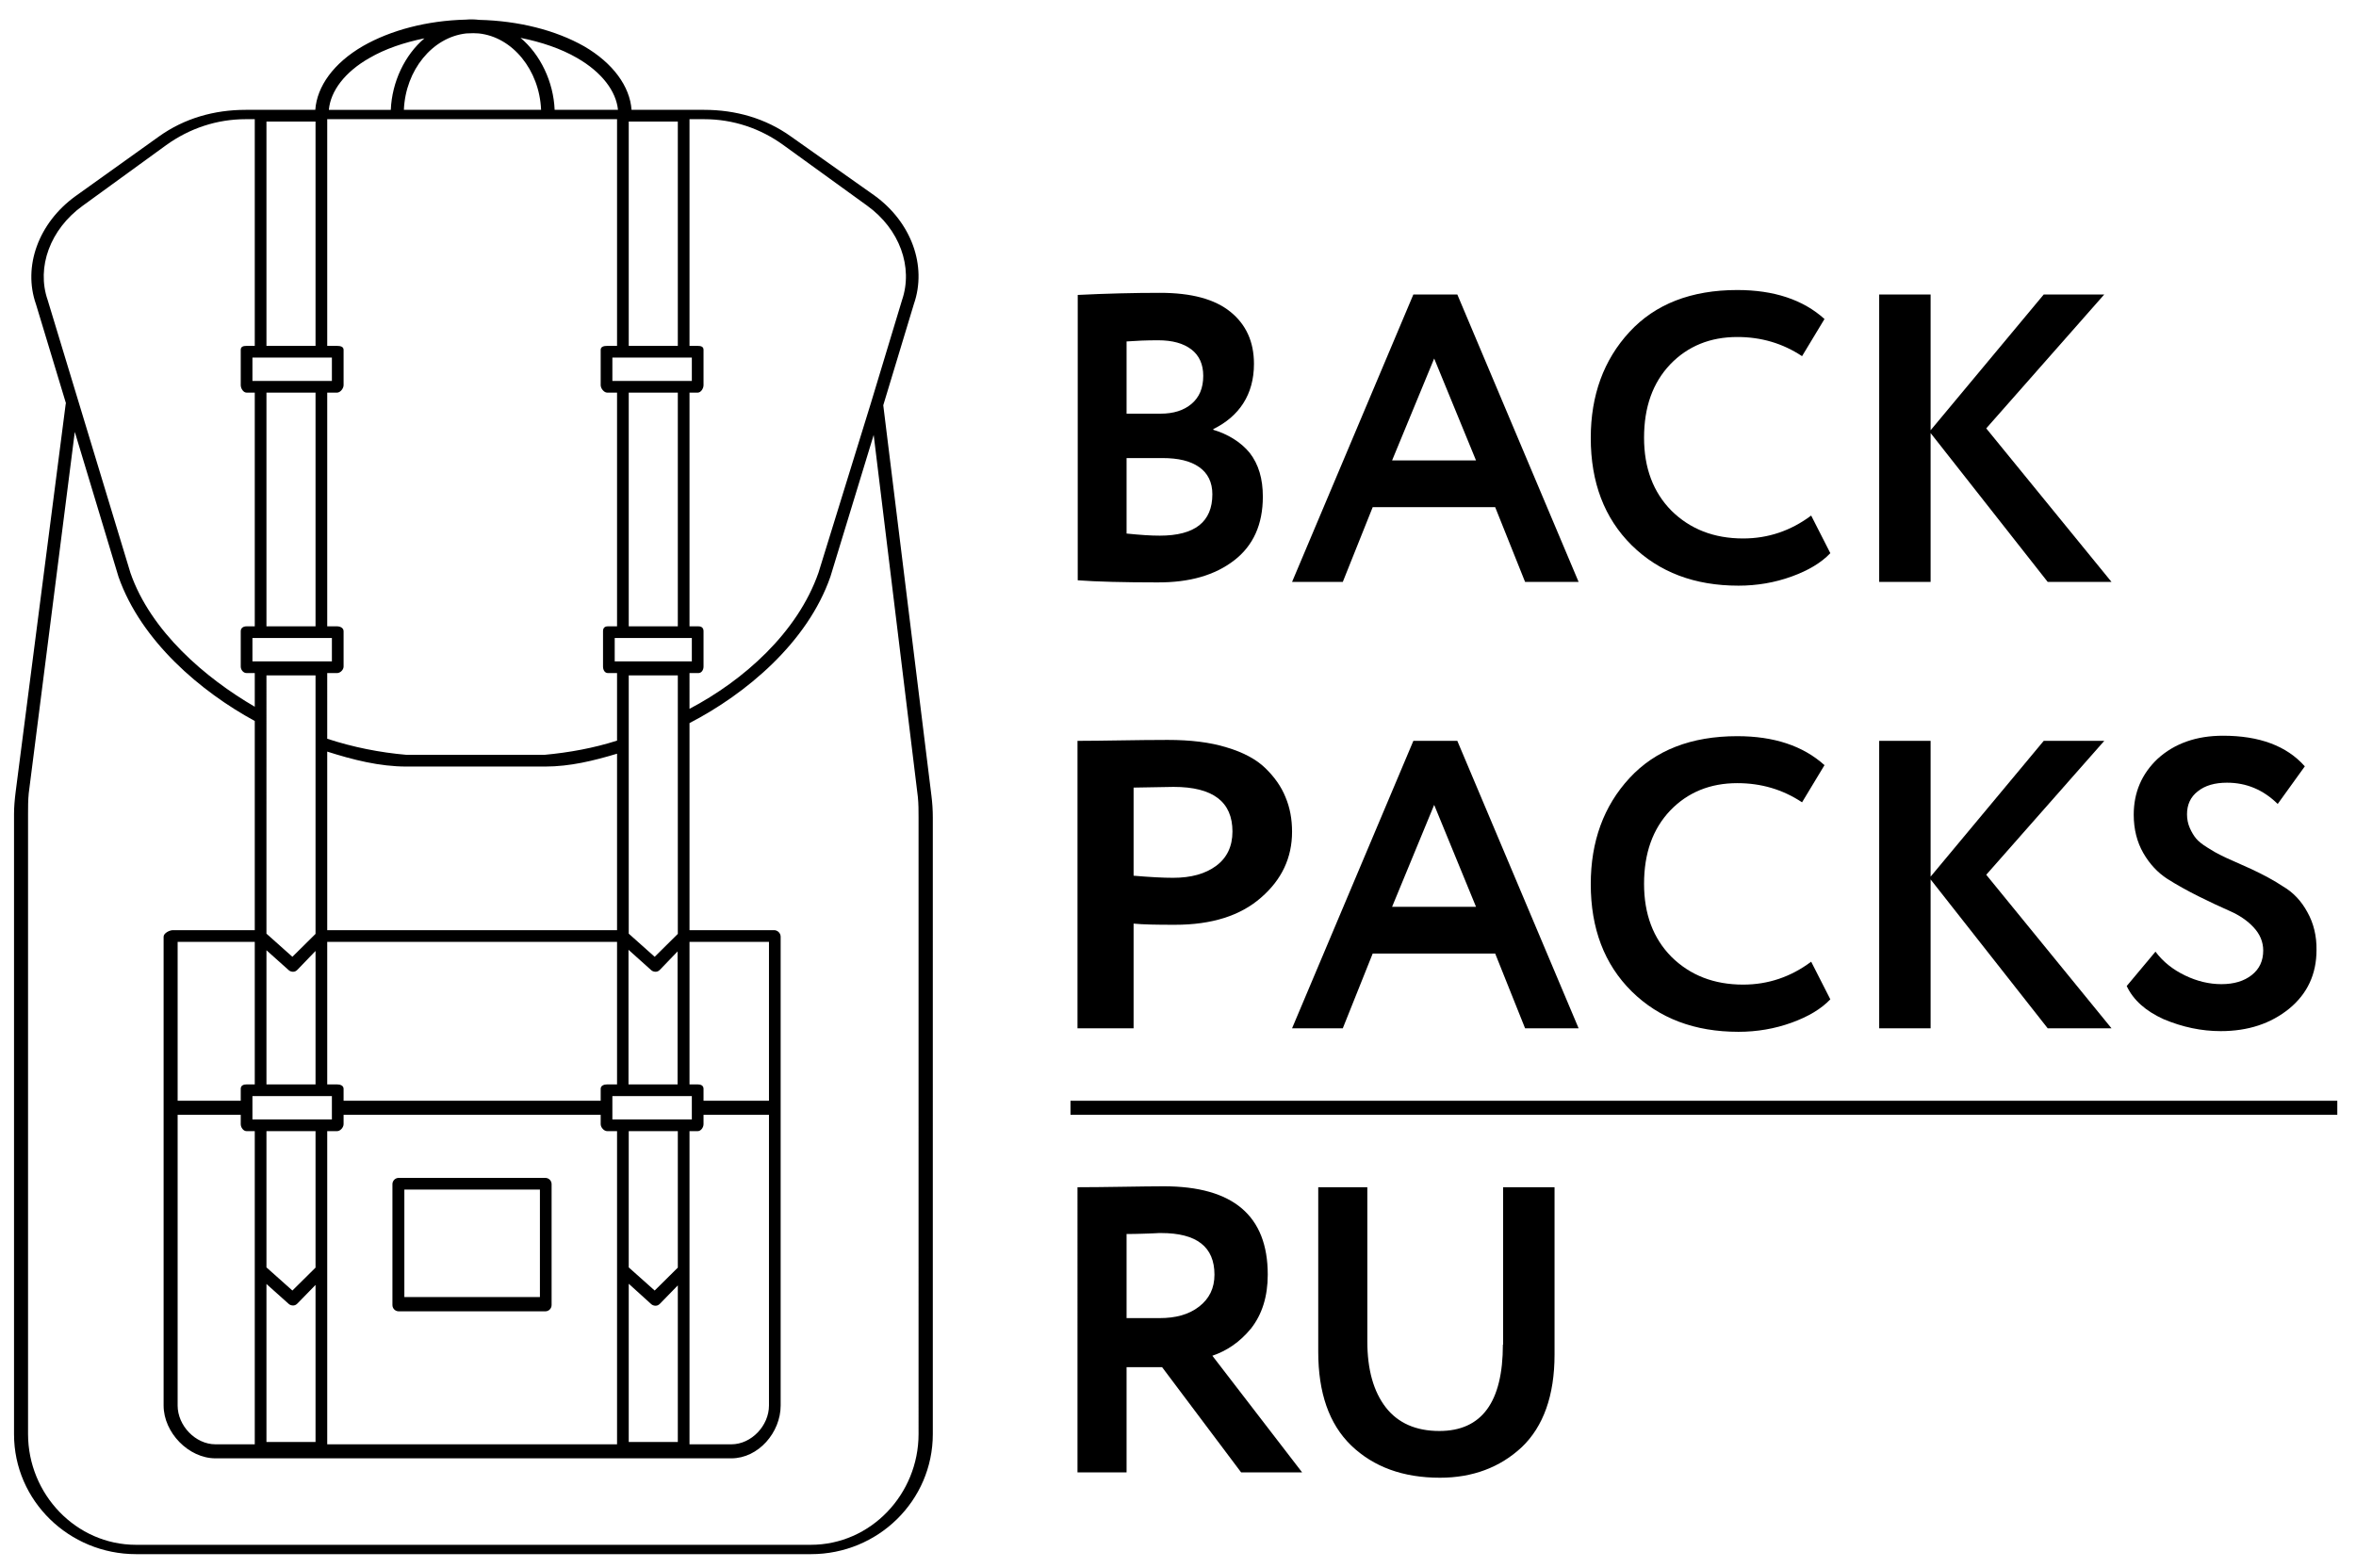 <?xml version="1.0" encoding="utf-8"?>
<!-- Generator: Adobe Illustrator 22.1.0, SVG Export Plug-In . SVG Version: 6.00 Build 0)  -->
<svg version="1.1" id="Layer_1" xmlns="http://www.w3.org/2000/svg" xmlns:xlink="http://www.w3.org/1999/xlink" x="0px" y="0px"
	 viewBox="0 0 1008 671" style="enable-background:new 0 0 1008 671;" xml:space="preserve">
<rect x="458" y="471" width="542" height="6"/>
<g>
	<path d="M528,239.8c8.2-6.3,12.3-15.4,12.3-27.3c0-7.6-1.8-13.8-5.6-18.7c-3.9-4.8-9.6-8.1-15.6-9.9v-0.3
		c11-5.4,17.4-14.7,17.4-27.9c0-9.5-3.4-16.9-10.1-22.3c-6.7-5.4-16.6-8.1-30.1-8.1c-11,0-23.2,0.3-35.2,0.9v122.1
		c8,0.6,19.9,0.9,33.9,0.9C509,249.3,519.8,246.1,528,239.8z M482,146.1c4-0.3,8.4-0.5,13.5-0.5c6.1,0,10.8,1.3,14.2,3.9
		c3.4,2.6,5.1,6.4,5.1,11.3c0,5.3-1.7,9.2-5,12c-3.3,2.8-7.7,4.2-13.2,4.2H482V146.1z M482,196h15.3c6.8,0,12,1.2,15.8,3.9
		c3.7,2.6,5.6,6.5,5.6,11.6c0,11.8-7.5,17.7-22.5,17.7c-4,0-8.2-0.3-14.2-0.9V196z"/>
	<path d="M604.7,126l-51.9,123h21.7l12.8-32h52.4l12.8,32h22.9l-51.9-123H604.7z M595.6,197l18-43.6l17.9,43.6H595.6z"/>
	<path d="M745.8,230.4c-12.5,0-22.7-4-30.7-11.9c-7.8-7.9-11.7-18.3-11.7-31.2c0-13.1,3.7-23.5,11.2-31.4
		c7.5-7.8,17.1-11.7,28.7-11.7c10.2,0,19.4,2.7,27.7,8.2l9.6-15.9c-9.2-8.3-21.7-12.4-37.3-12.4c-19.7,0-35.1,6-46.1,17.9
		c-11.1,12-16.6,27.2-16.6,45.4c0,19,5.8,34.3,17.5,45.9c11.8,11.6,27,17.3,45.7,17.3c7.9,0,15.5-1.3,22.7-3.9
		c7.2-2.6,12.7-5.9,16.6-10l-8.2-16.1C766.2,227.1,756.5,230.4,745.8,230.4z"/>
	<polygon points="900.3,126 874.4,126 826,184.1 826,126 804,126 804,249 826,249 826,185.3 876.1,249 903.4,249 849.8,183.3 	"/>
	<path d="M485,395.2c4,0.4,9.7,0.5,17.7,0.5c15.8,0,28-3.9,36.8-11.6c8.9-7.7,13.3-17.1,13.3-28.2c0-5.4-0.9-10.3-2.8-14.8
		c-1.8-4.5-4.7-8.6-8.6-12.4s-9.5-6.8-16.6-8.9c-7.1-2.2-15.5-3.2-25.2-3.2c-6.8,0-13.4,0.1-20.2,0.2c-6.7,0.1-13.4,0.2-18.4,0.2
		V440h24V395.2z M485,337l17.1-0.3c16.9,0,25.2,6.4,25.2,19.1c0,6.4-2.4,11.3-7,14.7c-4.6,3.4-10.7,5.1-18.4,5.1
		c-4.4,0-9.9-0.3-16.9-0.9V337z"/>
	<path d="M745.8,421.3c-12.5,0-22.7-4-30.7-11.9c-7.8-7.9-11.7-18.3-11.7-31.2c0-13.1,3.7-23.5,11.2-31.4
		c7.5-7.8,17.1-11.7,28.7-11.7c10.2,0,19.4,2.7,27.7,8.2l9.6-15.9c-9.2-8.3-21.7-12.4-37.3-12.4c-19.7,0-35.1,6-46.1,17.9
		c-11.1,12-16.6,27.2-16.6,45.4c0,19,5.8,34.3,17.5,45.9c11.8,11.6,27,17.3,45.7,17.3c7.9,0,15.5-1.3,22.7-3.9
		c7.2-2.6,12.7-5.9,16.6-10l-8.2-16.1C766.2,418,756.5,421.3,745.8,421.3z"/>
	<polygon points="900.3,317 874.4,317 826,375.1 826,317 804,317 804,440 826,440 826,376.3 876.1,440 903.4,440 849.8,374.3 	"/>
	<path d="M987.2,390.3c-2.6-4.8-6.1-8.5-10.4-11c-3.9-2.6-8.4-5-13.5-7.4c-1.3-0.6-3.5-1.6-6.7-3s-5.4-2.4-6.7-3.1
		c-1.3-0.6-3.2-1.7-5.4-3.1c-2.3-1.4-3.9-2.7-4.9-3.9c-1-1.2-1.9-2.7-2.7-4.5c-0.8-1.8-1.2-3.8-1.2-5.9c0-4.1,1.5-7.4,4.6-9.8
		c3.1-2.5,7.3-3.7,12.5-3.7c8.3,0,15.5,3,21.7,9.1l11.6-16.1c-7.8-8.8-19.5-13.1-35-13.1c-11.4,0-20.7,3.3-27.9,9.8
		c-6.9,6.5-10.3,14.5-10.3,24c0,6.2,1.4,11.7,4.1,16.4c2.7,4.7,6.2,8.4,10.2,11c4.1,2.6,8.6,5.1,13.4,7.5c4.8,2.4,9.3,4.5,13.4,6.3
		c4.1,1.8,7.5,4.1,10.2,7c2.7,2.9,4.1,6.2,4.1,9.9c0,4.4-1.6,7.9-4.9,10.5c-3.3,2.6-7.6,3.9-13,3.9c-5.1,0-10.3-1.2-15.5-3.7
		c-5.2-2.5-9.4-5.8-12.7-10.2l-12.3,14.7c2.8,6,8.1,10.7,15.8,14.2c8.1,3.4,16.2,5.1,24.4,5.1c11.7,0,21.4-3.2,29.3-9.6
		c7.8-6.4,11.7-14.8,11.7-25.1C991.2,400.6,989.9,395.1,987.2,390.3z"/>
	<path d="M535.2,568.5c4.8-6.1,7.2-13.8,7.2-23.1c0-25.2-14.8-37.8-44.5-37.8c-4.6,0-10.2,0.1-17.3,0.2c-7.1,0.1-13.6,0.2-19.6,0.2
		V630h21v-45h15.2l33.8,45h26.1l-38.4-49.9C524.9,578,530.4,574.3,535.2,568.5z M513,559.1c-4.4,3.4-10,4.9-16.9,4.9H482v-36
		c2,0,4.2,0,6.5-0.1c2.3-0.1,4.2-0.1,5.5-0.2c1.3-0.1,2.2-0.1,2.8-0.1c15.2,0,22.8,5.9,22.8,17.8C519.6,551.2,517.4,555.7,513,559.1
		z"/>
	<path d="M604.7,317l-51.9,123h21.7l12.8-32h52.4l12.8,32h22.9l-51.9-123H604.7z M595.6,388l18-43.6l17.9,43.6H595.6z"/>
	<path d="M643,575.3c0,24.6-9,37-27.2,37c-10,0-17.7-3.4-22.9-10.1c-5.2-6.7-7.9-16.1-7.9-28.3V508h-21v70.4
		c0,17.5,4.6,30.9,14.1,40.1c9.6,9.2,22.2,13.8,38,13.8c13.9,0,25.7-4.4,35-13.1c9.2-8.8,14-22,14-39.6V508h-22V575.3z"/>
	<path d="M233.3,504h-62.7c-1.5,0-2.7,1.2-2.7,2.7v51.7c0,1.5,1.2,2.7,2.7,2.7h62.7c1.5,0,2.7-1.2,2.7-2.7v-51.7
		C236,505.2,234.8,504,233.3,504z M231,555h-58v-46h58V555z"/>
	<path d="M377.9,173.4l13.1-43.3c5.7-16.4-1.1-35-16.8-46.4l-35.8-25.3C327.5,50.6,314.7,47,301.3,47h-8.4c0,0,0,0,0,0h-22.7
		c-0.7-10-7.9-20-20.3-27.2C237.7,12.9,221.9,8.9,205,8.5c-0.9-0.1-1.9-0.2-2.8-0.2c-1,0-2,0-2.9,0.1c-16.6,0.4-32.1,4.5-44,11.3
		C142.7,27,135.6,37,134.9,47H112c0,0,0,0,0,0h-6.9C91.7,47,78.9,50.6,68,58.4L32.2,84C16.5,95.4,9.7,114,15.4,130.2l12.8,42.3
		c0,0.2-0.1,0.3-0.1,0.4L6.7,338.8c-0.4,3.2-0.7,6.4-0.7,9.6v265.3C6,642.2,29.6,665,58.2,665h288.8c28.6,0,52.1-22.8,52.1-51.4
		V349.9c0-3.2-0.2-6.4-0.6-9.5L377.9,173.4z M295,51h6.3c12.3,0,24,3.9,33.9,11.1L371,88c13.9,10,19.8,26.3,14.9,40.5l-13.3,44
		c0,0,0,0,0,0L350.2,245c-9,25.8-32.2,46.2-55.2,58.3V288h3.8c1.4,0,2.2-1.4,2.2-2.8v-15.1c0-1.4-0.8-2.1-2.2-2.1H295V168h3.5
		c1.4,0,2.5-1.8,2.5-3.2v-15.1c0-1.4-1.1-1.7-2.5-1.7H295V51z M280.1,552.2l-11.1-9.9V484h21v58.4L280.1,552.2z M290,550v67h-21
		v-67.7l9.6,8.7c0.5,0.5,1.3,0.7,1.9,0.7c0.7,0,1.3-0.3,1.8-0.8L290,550z M262,479v-10h34v10H262z M125.1,552.2l-11.1-9.9V484h21
		v58.4L125.1,552.2z M135,549.8V617h-21v-67.6l9.5,8.5c0.5,0.5,1.3,0.7,1.9,0.7c0.7,0,1.3-0.3,1.8-0.8L135,549.8z M108,479v-10h34
		v10H108z M105.5,464c-1.4,0-2.5,0.5-2.5,1.9v3.1v2H76v-68h33v61H105.5z M76,477h27v3v1c0,1.4,1.1,3,2.5,3h3.5v59.5
		c0,0.3,0,0.6,0,0.9V618H92.2c-8.6,0-16.2-8-16.2-16.6V477z M142,273v10h-34v-10H142z M114,268V168h21v100H114z M257,465.9v3.1v2
		H147v-2v-3.1c0-1.4-1.4-1.9-2.8-1.9H140v-61h124v61h-4.2C258.4,464,257,464.5,257,465.9z M140,398v-76.4c11,3.5,22.3,6.4,34,6.4
		h59.2c10.7,0,20.8-2.5,30.8-5.5V398H140z M135,289v110.6l-9.9,9.8l-11.1-9.9V289H135z M114,406.6l9.5,8.5c0.5,0.5,1.3,0.7,1.9,0.7
		c0.7,0,1.3-0.3,1.8-0.8l7.8-8.1V464h-21V406.6z M140,543.8c0-0.1,0-0.2,0-0.2V484h4.2c1.4,0,2.8-1.6,2.8-3v-1v-3h110v3v1
		c0,1.4,1.4,3,2.8,3h4.2v134H140V543.8z M278.6,415.1c0.5,0.5,1.3,0.7,1.9,0.7c0.7,0,1.3-0.3,1.8-0.8l7.6-7.9V464h-21v-57.6
		L278.6,415.1z M269,399.5V289h21v110.6l-9.9,9.8L269,399.5z M295,544.6c0-0.3,0-0.7,0-1.1V484h3.5c1.4,0,2.5-1.6,2.5-3v-1v-3h28
		v124.4c0,8.6-7.5,16.6-16.1,16.6H295V544.6z M329,471h-28v-2v-3.1c0-1.4-1.1-1.9-2.5-1.9H295v-61h34V471z M263,283v-10h33v10H263z
		 M269,268V168h21v100H269z M296,153v10h-34v-10H296z M269,52h21v96h-21V52z M246.9,24.8c10.6,6.1,16.7,14.2,17.5,22.2h-27.1
		c-0.5-12-6.1-23.7-14.6-30.8C231.7,18,240,20.8,246.9,24.8z M199.5,14.3c1,0,2-0.1,3-0.1c0.8,0,1.6,0.1,2.3,0.1
		c14.5,1.5,26,15.7,26.7,32.7h-58.7C173.5,30,185,15.9,199.5,14.3z M158.1,24.8c6.7-3.9,14.7-6.6,23.5-8.4
		c-8.4,7.1-13.9,18.6-14.4,30.6h-26.5C141.4,39,147.5,30.8,158.1,24.8z M140,51h124v97h-4.2c-1.4,0-2.8,0.3-2.8,1.7v15.1
		c0,1.4,1.4,3.2,2.8,3.2h4.2v100h-3.9c-1.4,0-2.1,0.7-2.1,2.1v15.1c0,1.4,0.7,2.8,2.1,2.8h3.9v28.9c-10,3.2-20.4,5.1-31.2,6.1h-58.7
		c-11.7-1-23.1-3.3-34.1-6.9V288h4.2c1.4,0,2.8-1.4,2.8-2.8v-15.1c0-1.4-1.4-2.1-2.8-2.1H140V168h4.2c1.4,0,2.8-1.8,2.8-3.2v-15.1
		c0-1.4-1.4-1.7-2.8-1.7H140V51z M114,52h21v96h-21V52z M142,153v10h-34v-10H142z M20.4,128.4c-4.9-14.1,1.1-30.3,14.9-40.3l35.8-26
		C81.1,54.9,92.8,51,105.1,51h3.9v97h-3.5c-1.4,0-2.5,0.3-2.5,1.7v15.1c0,1.4,1.1,3.2,2.5,3.2h3.5v100h-3.5c-1.4,0-2.5,0.7-2.5,2.1
		v15.1c0,1.4,1.1,2.8,2.5,2.8h3.5v14.4c-21-12.2-44.5-32.2-53.2-57.3L20.4,128.4z M393,613.6c0,25.7-20.4,47.4-46.1,47.4H58.2
		C32.5,661,12,639.3,12,613.6V348.3c0-3,0-6,0.3-8.9l19.7-154.6l18.7,62C60.4,274.4,86,296,109,308.5V398H74c-1.5,0-4,1.3-4,2.8
		v200.6c0,11.6,10.7,22.6,22.2,22.6h220.7c11.6,0,21.1-11.1,21.1-22.6V400.8c0-1.5-1.3-2.8-2.8-2.8H295v-88.6
		c24-12.4,50.5-34.4,60.3-62.7l18.5-60.6L392.7,341c0.3,2.9,0.3,5.9,0.3,8.9V613.6z"/>
</g>
<g>
</g>
<g>
</g>
<g>
</g>
<g>
</g>
<g>
</g>
<g>
</g>
<g>
</g>
<g>
</g>
<g>
</g>
<g>
</g>
<g>
</g>
<g>
</g>
<g>
</g>
<g>
</g>
<g>
</g>
</svg>
